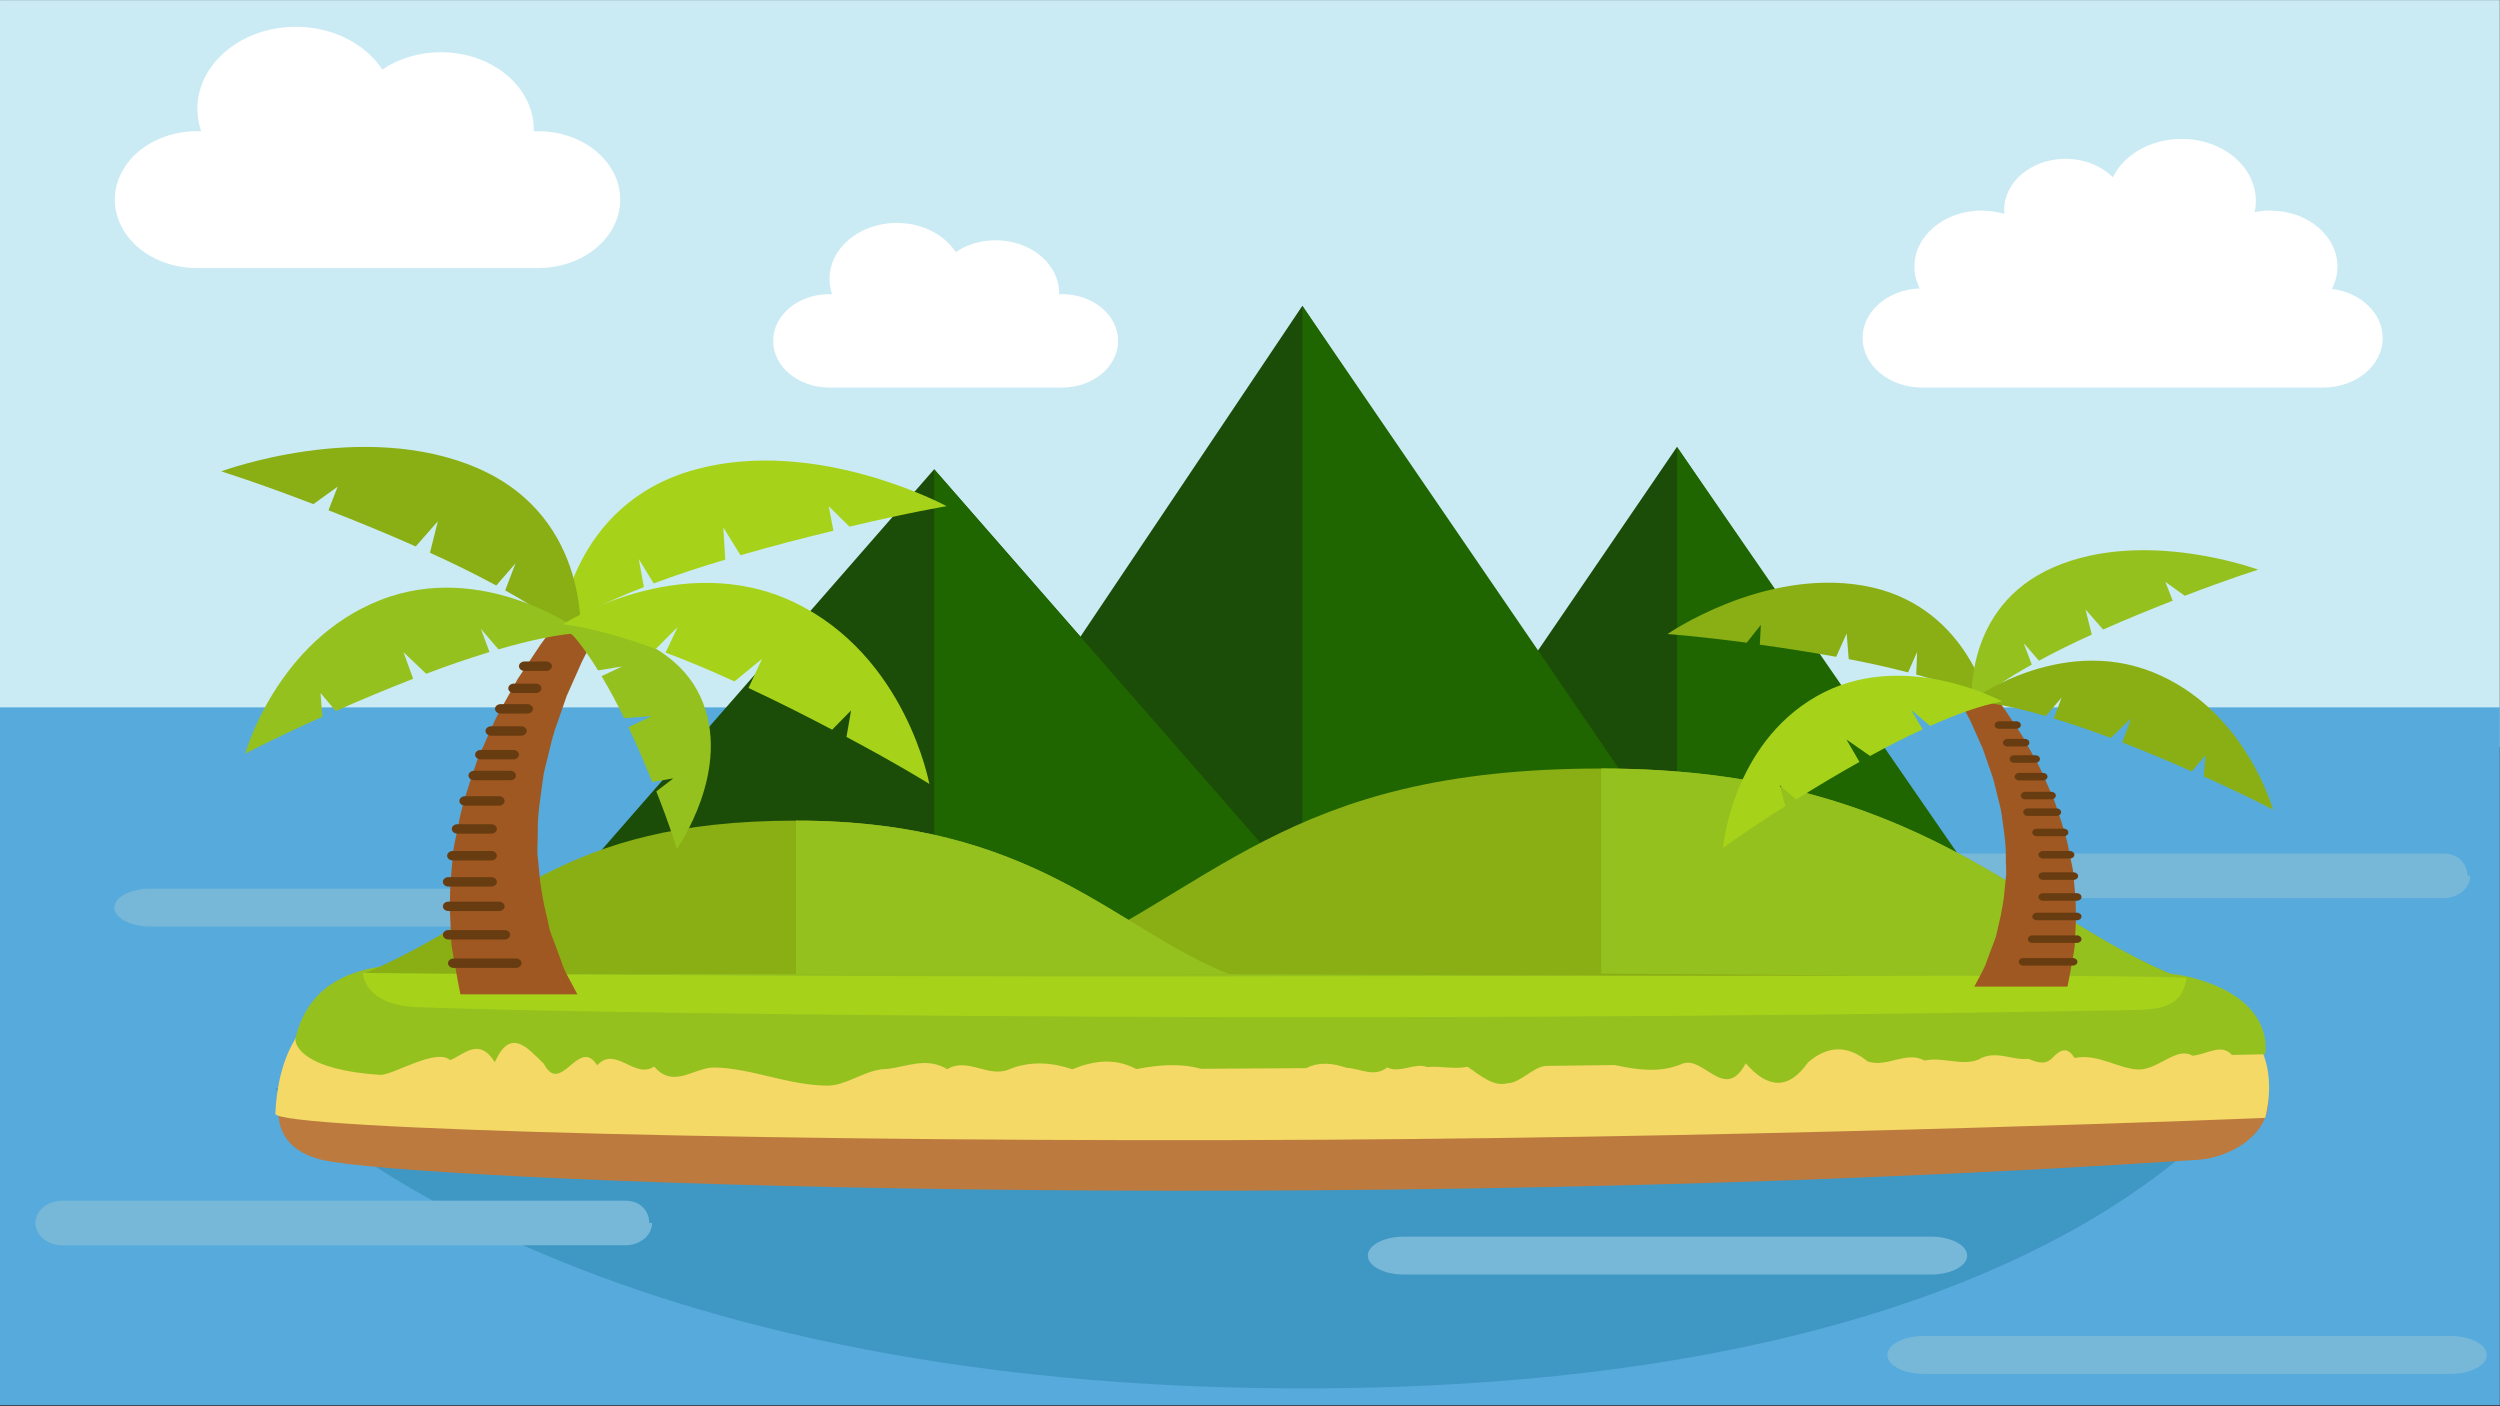 <?xml version="1.0" encoding="UTF-8"?>
<svg width="1920px" height="1080px" viewBox="0 0 1920 1080" version="1.1" xmlns="http://www.w3.org/2000/svg" xmlns:xlink="http://www.w3.org/1999/xlink">
    <rect x="0" y="0" width="1920" height="1080" fill="#333333" stroke="none"/>
    <!-- Generator: Sketch 43.1 (39012) - http://www.bohemiancoding.com/sketch -->
    <title>OH3E9V1</title>
    <desc>Created with Sketch.</desc>
    <defs></defs>
    <g id="Page-1" stroke="none" stroke-width="1" fill="none" fill-rule="evenodd">
        <g id="OH3E9V1">
            <g id="Group-4">
                <polygon id="Fill-1" fill="#CBEBF4" points="0.002 573.746 1919.842 573.746 1919.842 0.089 0.002 0.089"></polygon>
                <polygon id="Fill-3" fill="#57AADC" points="0 1079.198 1919.842 1079.198 1919.842 543.254 0 543.254"></polygon>
            </g>
            <path d="M548.148,697.023 C548.148,705.058 535.7,711.573 520.344,711.573 L115.635,711.573 C100.275,711.573 87.827,705.058 87.827,697.023 C87.827,688.988 100.275,682.476 115.635,682.476 L520.344,682.476 C535.7,682.476 548.148,688.988 548.148,697.023" id="Fill-5" fill="#77B8D8"></path>
            <path d="M1897.114,672.632 C1897.114,682.082 1887.932,689.745 1876.591,689.745 L1444.078,689.745 C1432.736,689.745 1423.547,682.082 1423.547,672.632 C1423.547,663.182 1432.736,655.523 1444.078,655.523 L1876.591,655.523 C1887.932,655.523 1894.925,663.182 1894.925,672.632 L1897.114,672.632" id="Fill-6" fill="#77B8D8"></path>
            <path d="M1017.973,1066.221 C1606.106,1061.625 1740.049,817.899 1740.049,817.899 C1740.049,817.899 822.82,597.167 211.454,836.283 C211.454,836.283 429.842,1070.806 1017.973,1066.221 Z" id="Fill-7" fill="#3F97C4"></path>
            <polyline id="Fill-8" fill="#1B4C08" points="1287.912 736.84 1019.243 736.84 1287.912 343.227 1556.588 736.84 1287.912 736.84"></polyline>
            <polyline id="Fill-9" fill="#1F6600" points="1287.912 684.49 1523.376 684.49 1287.912 343.227 1287.912 684.49"></polyline>
            <polyline id="Fill-10" fill="#1B4C08" points="1000.21 705.43 684.583 705.43 1000.21 234.867 1315.839 705.43 1000.21 705.43"></polyline>
            <polyline id="Fill-11" fill="#1F6600" points="1000.21 696.367 1315.839 696.367 1000.21 234.867 1000.21 696.367"></polyline>
            <polyline id="Fill-12" fill="#1B4C08" points="717.445 721.725 401.82 721.725 717.445 360.386 1033.073 721.725 717.445 721.725"></polyline>
            <polyline id="Fill-13" fill="#1F6600" points="717.447 721.725 1033.073 721.725 717.447 360.388 717.447 721.725"></polyline>
            <path d="M235.068,795.221 C235.068,795.221 179.847,874.233 246.998,890.691 C314.146,907.149 1018.386,934.817 1688.734,890.691 C1718.109,888.758 1775.63,857.767 1716.392,795.221 C1703.004,781.097 1480.788,777.836 1212.36,779.177 C1194.465,779.264 1176.361,779.375 1158.103,779.505 C1139.844,781.549 1121.428,778.592 1102.904,779.943 C1084.384,780.572 1065.75,777.572 1047.054,780.48 C1028.359,780.191 1009.608,780.884 990.837,781.107 C615.485,785.565 235.068,795.221 235.068,795.221" id="Fill-14" fill="#BC7A3F"></path>
            <path d="M1739.608,858.565 C1739.608,858.565 1760.761,789.331 1692.026,772.873 C1623.29,756.416 990.181,710.426 286.683,763.096 C256.655,765.343 214.916,782.446 211.454,855.304 C210.871,867.541 622.326,877.737 1018.383,875.303 C1385.619,873.048 1739.608,858.565 1739.608,858.565" id="Fill-15" fill="#F4D967"></path>
            <path d="M1739.608,809.677 C1739.608,809.677 1749.027,766.518 1680.291,750.061 C1611.556,733.603 1039.895,727.868 337.518,740.283 C307.376,740.813 242.158,735.585 227.096,796.642 C225.383,803.577 234.755,821.761 291.808,825.505 C301.317,826.129 334.962,804.472 345.769,814.223 C356.577,809.609 368.008,796.487 380.017,815.753 C392.027,789.048 404.611,804.146 417.727,817.074 C430.842,842.175 444.489,795.5 458.614,818.188 C472.741,802.674 487.348,829.158 502.389,819.11 C517.433,836.639 532.909,819.632 548.769,819.85 C576.524,820.231 605.466,833.56 635.331,833.778 C650.264,833.885 665.43,820.937 680.79,821.008 C696.154,819.454 711.718,811.396 727.448,821.163 C743.18,811.559 759.077,828.216 775.111,821.218 C791.144,814.753 807.314,815.779 823.585,821.176 C839.857,814.553 856.233,812.268 872.68,821.047 C889.127,818.014 905.646,816.226 922.202,820.832 C938.76,820.751 955.355,820.653 971.959,820.546 C982.352,820.48 992.746,820.411 1003.139,820.333 C1013.525,815.123 1023.913,816.604 1034.281,820.094 C1044.653,820.531 1055.011,827.788 1065.353,819.834 C1075.688,824.571 1086.006,815.827 1096.295,819.551 C1106.585,818.379 1116.843,821.551 1127.068,819.246 C1137.294,826.372 1147.481,834.823 1157.623,831.962 C1167.768,831.855 1177.867,818.707 1187.915,818.594 C1205.495,818.392 1222.922,818.18 1240.139,817.968 C1257.365,821.635 1274.385,824.174 1291.16,817.311 C1307.936,809.22 1324.468,847.351 1340.714,816.635 C1356.961,835.222 1372.92,838.145 1388.555,815.937 C1404.189,802.395 1419.494,802.989 1434.427,815.236 C1449.362,820.168 1463.931,806.771 1478.083,814.535 C1492.237,811.406 1505.982,818.905 1519.265,813.849 C1525.912,809.834 1532.44,810.044 1538.852,811.072 C1545.265,812.1 1551.554,813.939 1557.725,813.178 C1563.897,815.559 1569.938,818.376 1575.849,812.859 C1581.771,806.589 1587.552,802.905 1593.206,812.546 C1611.288,808.742 1627.999,821.516 1643.151,821.389 C1658.319,820.84 1671.928,803.586 1683.804,810.824 C1695.695,809.538 1705.855,801.138 1714.124,810.212 C1722.393,810.044 1728.756,809.91 1733.072,809.817 C1737.372,809.727 1739.608,809.677 1739.608,809.677" id="Fill-16" fill="#95C11F"></path>
            <path d="M611.362,630.237 C427.65,630.237 390.327,701.307 278.718,748.116 L944.007,748.116 C855.547,713.142 795.077,630.237 611.362,630.237" id="Fill-17" fill="#8AAF14"></path>
            <path d="M1229.766,590.227 C984.376,590.227 934.527,685.157 785.453,747.679 L1674.07,750.935 C1555.92,704.222 1475.148,590.227 1229.766,590.227" id="Fill-18" fill="#8AAF14"></path>
            <path d="M1229.762,747.679 L1674.07,750.935 C1555.92,704.222 1475.148,590.227 1229.766,590.227 L1229.762,590.227 L1229.762,747.679" id="Fill-19" fill="#95C11F"></path>
            <path d="M611.362,630.237 L611.362,748.116 L944.007,748.116 C855.547,713.142 795.077,630.237 611.362,630.237" id="Fill-20" fill="#95C11F"></path>
            <path d="M278.813,747.238 C278.813,747.238 278.92,771.327 319.246,773.409 C383.331,776.714 984.968,787.733 1640.49,775.645 C1668.478,775.131 1676.086,767.957 1679.315,751.236 C1679.85,748.431 1308.188,749.355 939.135,749.909 C596.942,750.427 278.813,747.238 278.813,747.238" id="Fill-21" fill="#A6D31A"></path>
            <path d="M413.273,100.787 C412.151,100.787 411.036,100.816 409.927,100.861 C409.94,100.444 409.965,100.029 409.965,99.61 C409.965,66.754 378.007,40.122 338.591,40.122 C321.552,40.122 305.913,45.106 293.64,53.412 C280.797,33.857 255.881,20.596 227.245,20.596 C185.467,20.596 151.597,48.824 151.597,83.643 C151.597,89.614 152.617,95.381 154.476,100.854 C153.405,100.809 152.324,100.787 151.237,100.787 C116.427,100.787 88.203,124.307 88.203,153.323 C88.203,182.336 116.427,205.857 151.237,205.857 L413.273,205.857 C448.08,205.857 476.303,182.336 476.303,153.323 C476.303,124.307 448.08,100.787 413.273,100.787" id="Fill-22" fill="#FFFFFF"></path>
            <path d="M1790.861,221.897 C1793.618,216.639 1795.161,210.838 1795.161,204.734 C1795.161,180.991 1772.055,161.743 1743.562,161.743 C1739.42,161.743 1735.388,162.165 1731.513,162.937 C1732.143,160.11 1732.49,157.2 1732.49,154.223 C1732.49,127.965 1706.942,106.68 1675.441,106.68 C1651.61,106.68 1631.198,118.866 1622.662,136.168 C1614.004,127.501 1600.961,121.981 1586.371,121.981 C1560.302,121.981 1539.165,139.594 1539.165,161.319 C1539.165,162.314 1539.222,163.296 1539.31,164.273 C1533.859,162.639 1527.984,161.743 1521.858,161.743 C1493.372,161.743 1470.273,180.991 1470.273,204.734 C1470.273,210.692 1471.732,216.368 1474.362,221.527 C1449.968,222.321 1430.481,239.045 1430.481,259.566 C1430.481,280.597 1450.936,297.643 1476.169,297.643 L1784.199,297.643 C1809.431,297.643 1829.892,280.597 1829.892,259.566 C1829.892,240.426 1812.928,224.591 1790.861,221.897" id="Fill-23" fill="#FFFFFF"></path>
            <path d="M1533.533,609.026 C1532.179,603.341 1530.861,597.582 1528.693,592.018 L1522.799,575.071 C1520.344,569.554 1517.906,564.047 1515.471,558.58 C1513.228,553.036 1510.204,547.816 1507.408,542.573 C1509.109,534.5 1512.853,526.814 1522.925,525.282 C1523.505,525.195 1523.971,525.021 1524.337,524.787 C1526.252,527.259 1528.145,529.761 1530.15,532.238 C1534.104,537.364 1538.295,542.483 1541.744,548.019 C1545.387,553.496 1549.073,559.013 1552.744,564.561 L1562.452,581.918 C1565.909,587.692 1568.495,593.735 1571.149,599.78 C1573.661,605.861 1576.841,611.762 1578.779,617.954 C1582.858,630.3 1587.221,642.497 1589.237,654.773 C1590.308,660.876 1592.23,666.858 1592.513,672.848 C1593.017,678.848 1593.553,684.727 1594.041,690.434 C1594.214,693.311 1594.356,704.5 1594.262,707.21 C1594.01,712.664 1593.789,717.942 1593.569,722.996 C1593.584,728.106 1592.308,732.86 1591.631,737.458 C1590.796,742.045 1588.434,755.429 1587.835,757.721 L1516.246,757.721 C1516.95,756.392 1517.704,754.969 1518.54,753.386 C1520.738,748.994 1524.167,743.81 1526.116,737.366 C1527.304,734.178 1528.588,730.791 1529.901,727.214 C1531.139,723.611 1533.026,719.882 1533.678,715.792 C1534.595,711.719 1535.568,707.475 1536.584,703.095 C1537.101,700.873 1538.673,691.691 1538.963,689.314 C1539.432,684.5 1539.917,679.565 1540.428,674.517 C1541.193,669.449 1540.38,664.246 1540.468,658.923 C1540.755,648.243 1538.856,637.254 1537.312,625.952 C1536.663,620.28 1534.762,614.732 1533.533,609.026" id="Fill-24" fill="#A05822"></path>
            <path d="M1352.323,479.916 L1341.466,493.591 C1303.833,488.543 1280.632,486.946 1280.632,486.946 C1280.632,486.946 1353.699,436.368 1430.967,449.741 C1509.38,463.315 1526.239,538.354 1526.239,538.354 C1512.417,530.671 1493.232,523.923 1471.646,518.06 L1472.363,500.694 L1465.426,516.407 C1450.172,512.46 1436.165,509.337 1419.822,506.218 L1418.236,486.556 L1410.198,504.448 C1389.896,500.728 1369.733,497.634 1351.57,495.132 L1352.323,479.916" id="Fill-25" fill="#8AAF14"></path>
            <path d="M1662.997,446.862 L1677.882,457.592 C1712.486,444.272 1734.316,437.525 1734.316,437.525 C1734.316,437.525 1647.593,405.234 1577.503,435.485 C1506.394,466.174 1514.437,542.221 1514.437,542.221 C1525.266,531.721 1541.549,520.908 1560.447,510.409 L1554.131,493.846 L1565.901,507.419 C1579.314,500.194 1591.789,494.033 1606.515,487.364 L1601.68,468.07 L1615.21,483.5 C1633.559,475.35 1651.972,467.84 1668.652,461.348 L1662.997,446.862" id="Fill-26" fill="#95C11F"></path>
            <path d="M1693.821,579.962 L1692.498,596.322 C1726.078,611.344 1745.688,621.81 1745.688,621.81 C1745.688,621.81 1724.44,544.657 1653.279,516.206 C1581.078,487.343 1513.029,538.457 1513.029,538.457 C1529.615,539.343 1549.771,543.678 1571.201,549.936 L1583.283,535.77 L1577.345,551.771 C1592.34,556.351 1605.759,560.949 1621.006,566.733 L1636.599,551.907 L1629.952,570.197 C1648.806,577.507 1667.077,585.243 1683.331,592.443 L1693.821,579.962" id="Fill-27" fill="#8AAF14"></path>
            <path d="M1535.313,559.729 L1548.525,559.729 C1550.45,559.729 1552.011,558.427 1552.011,556.828 C1552.011,555.224 1550.45,553.922 1548.525,553.922 L1535.313,553.922 C1533.389,553.922 1531.832,555.224 1531.832,556.828 C1531.832,558.427 1533.389,559.729 1535.313,559.729" id="Fill-28" fill="#683C11"></path>
            <path d="M1541.728,573.271 L1555.077,573.271 C1557,573.271 1558.553,571.972 1558.553,570.368 C1558.553,568.767 1557,567.464 1555.077,567.464 L1541.728,567.464 C1539.804,567.464 1538.241,568.767 1538.241,570.368 C1538.241,571.972 1539.804,573.271 1541.728,573.271" id="Fill-29" fill="#683C11"></path>
            <path d="M1546.918,585.841 L1563.198,585.841 C1565.123,585.841 1566.685,584.547 1566.685,582.943 C1566.685,581.343 1565.123,580.043 1563.198,580.043 L1546.918,580.043 C1544.997,580.043 1543.436,581.343 1543.436,582.943 C1543.436,584.547 1544.997,585.841 1546.918,585.841" id="Fill-30" fill="#683C11"></path>
            <path d="M1550.721,599.388 L1569.002,599.388 C1570.927,599.388 1572.48,598.086 1572.48,596.485 C1572.48,594.882 1570.927,593.585 1569.002,593.585 L1550.721,593.585 C1548.802,593.585 1547.24,594.882 1547.24,596.485 C1547.24,598.086 1548.802,599.388 1550.721,599.388" id="Fill-31" fill="#683C11"></path>
            <path d="M1555.491,613.894 L1575.392,613.894 C1577.314,613.894 1578.873,612.597 1578.873,610.991 C1578.873,609.395 1577.314,608.093 1575.392,608.093 L1555.491,608.093 C1553.568,608.093 1552.011,609.395 1552.011,610.991 C1552.011,612.597 1553.568,613.894 1555.491,613.894" id="Fill-32" fill="#683C11"></path>
            <path d="M1557.311,626.646 L1579.456,626.646 C1581.362,626.646 1582.937,625.345 1582.937,623.747 C1582.937,622.144 1581.362,620.84 1579.456,620.84 L1557.311,620.84 C1555.397,620.84 1553.834,622.144 1553.834,623.747 C1553.834,625.345 1555.397,626.646 1557.311,626.646" id="Fill-33" fill="#683C11"></path>
            <path d="M1564.279,642.221 L1585,642.221 C1586.922,642.221 1588.497,640.918 1588.497,639.318 C1588.497,637.714 1586.922,636.415 1585,636.415 L1564.279,636.415 C1562.355,636.415 1560.795,637.714 1560.795,639.318 C1560.795,640.918 1562.355,642.221 1564.279,642.221" id="Fill-34" fill="#683C11"></path>
            <path d="M1569.002,659.358 L1589.647,659.358 C1591.568,659.358 1593.127,658.056 1593.127,656.457 C1593.127,654.855 1591.568,653.551 1589.647,653.551 L1569.002,653.551 C1567.082,653.551 1565.523,654.855 1565.523,656.457 C1565.523,658.056 1567.082,659.358 1569.002,659.358" id="Fill-35" fill="#683C11"></path>
            <path d="M1569.002,675.749 L1592.513,675.749 C1594.435,675.749 1595.994,674.448 1595.994,672.848 C1595.994,671.241 1594.435,669.948 1592.513,669.948 L1569.002,669.948 C1567.082,669.948 1565.523,671.241 1565.523,672.848 C1565.523,674.448 1567.082,675.749 1569.002,675.749" id="Fill-36" fill="#683C11"></path>
            <path d="M1569.002,691.765 L1595.112,691.765 C1597.034,691.765 1598.593,690.464 1598.593,688.862 C1598.593,687.258 1597.034,685.959 1595.112,685.959 L1569.002,685.959 C1567.082,685.959 1565.523,687.258 1565.523,688.862 C1565.523,690.464 1567.082,691.765 1569.002,691.765" id="Fill-37" fill="#683C11"></path>
            <path d="M1564.279,706.756 L1595.112,706.756 C1597.034,706.756 1598.593,705.456 1598.593,703.856 C1598.593,702.252 1597.034,700.952 1595.112,700.952 L1564.279,700.952 C1562.355,700.952 1560.795,702.252 1560.795,703.856 C1560.795,705.456 1562.355,706.756 1564.279,706.756" id="Fill-38" fill="#683C11"></path>
            <path d="M1560.88,724.166 L1595.112,724.166 C1597.034,724.166 1598.593,722.87 1598.593,721.269 C1598.593,719.665 1597.034,718.362 1595.112,718.362 L1560.88,718.362 C1558.955,718.362 1557.394,719.665 1557.394,721.269 C1557.394,722.87 1558.955,724.166 1560.88,724.166" id="Fill-39" fill="#683C11"></path>
            <path d="M1553.913,741.577 L1591.978,741.577 C1593.899,741.577 1595.459,740.28 1595.459,738.676 C1595.459,737.075 1593.899,735.774 1591.978,735.774 L1553.913,735.774 C1551.993,735.774 1550.429,737.075 1550.429,738.676 C1550.429,740.28 1551.993,741.577 1553.913,741.577" id="Fill-40" fill="#683C11"></path>
            <path d="M1366.766,603.061 L1371.124,619.054 C1340.741,638.241 1323.332,651.111 1323.332,651.111 C1323.332,651.111 1329.949,572.145 1394.945,534.834 C1460.903,496.98 1537.63,538.675 1537.63,538.675 C1521.417,541.694 1502.313,548.587 1482.306,557.543 L1467.74,545.104 L1476.571,560.144 C1462.607,566.609 1450.219,572.888 1436.226,580.579 L1418.078,567.946 L1428.044,585.151 C1410.784,594.81 1394.17,604.816 1379.447,614.03 L1366.766,603.061" id="Fill-41" fill="#A6D31A"></path>
            <path d="M421.738,577.132 C423.441,569.992 425.095,562.771 427.817,555.789 L435.202,534.536 C438.284,527.613 441.346,520.709 444.397,513.85 C447.212,506.894 451.005,500.351 454.511,493.771 C452.378,483.646 447.677,474.006 435.048,472.088 C434.32,471.976 433.737,471.756 433.271,471.466 C430.872,474.565 428.503,477.704 425.983,480.811 C421.023,487.239 415.764,493.663 411.445,500.6 C406.871,507.477 402.25,514.396 397.642,521.353 L385.465,543.125 C381.133,550.363 377.889,557.947 374.562,565.528 C371.406,573.153 367.41,580.559 364.989,588.324 C359.876,603.806 354.4,619.111 351.875,634.509 C350.524,642.166 348.119,649.664 347.766,657.174 C347.125,664.705 346.465,672.078 345.85,679.242 C345.633,682.846 345.441,696.883 345.57,700.283 C345.887,707.121 346.159,713.738 346.43,720.087 C346.411,726.492 348.01,732.453 348.871,738.222 C349.917,743.973 352.889,760.762 353.619,763.637 L443.421,763.637 C442.539,761.967 441.598,760.185 440.548,758.2 C437.788,752.688 433.492,746.186 431.046,738.105 C429.551,734.104 427.947,729.854 426.297,725.373 C424.742,720.854 422.38,716.174 421.56,711.044 C420.411,705.934 419.19,700.608 417.913,695.119 C417.268,692.332 415.296,680.814 414.931,677.831 C414.344,671.79 413.731,665.603 413.095,659.277 C412.137,652.914 413.156,646.392 413.036,639.71 C412.683,626.316 415.065,612.536 416.998,598.357 C417.815,591.243 420.196,584.285 421.738,577.132" id="Fill-42" fill="#A05822"></path>
            <path d="M636.449,388.76 L652.392,404.464 C698.381,393.559 726.998,388.731 726.998,388.731 C726.998,388.731 627.057,334.681 533.161,360.819 C437.886,387.342 430.132,482.88 430.132,482.88 C445.993,471.617 468.693,460.857 494.547,450.905 L490.592,429.363 L502.013,448.083 C520.315,441.299 537.214,435.69 557.013,429.805 L555.519,405.117 L568.689,426.418 C593.327,419.292 617.892,412.967 640.074,407.623 L636.449,388.76" id="Fill-43" fill="#A6D31A"></path>
            <path d="M259.345,373.721 L240.68,387.179 C197.269,370.472 169.897,362.01 169.897,362.01 C169.897,362.01 278.672,321.508 366.58,359.45 C455.779,397.944 445.694,493.331 445.694,493.331 C432.109,480.158 411.686,466.6 387.99,453.429 L395.9,432.656 L381.14,449.682 C364.323,440.616 348.667,432.892 330.202,424.523 L336.265,400.326 L319.292,419.672 C296.279,409.457 273.183,400.032 252.257,391.892 L259.345,373.721" id="Fill-44" fill="#8AAF14"></path>
            <path d="M517.08,597.8 L504.05,607.799 C514.814,634.954 519.832,651.909 519.832,651.909 C519.832,651.909 563.321,590.555 538.006,535.237 C512.319,479.104 429.889,477.348 429.889,477.348 C440.061,486.488 449.998,499.727 459.343,514.879 L477.754,511.865 L461.991,519.254 C468.382,529.984 473.717,539.917 479.378,551.574 L500.572,549.936 L482.638,558.446 C489.512,572.948 495.694,587.438 500.962,600.536 L517.08,597.8" id="Fill-45" fill="#95C11F"></path>
            <path d="M246.144,532.191 L247.62,550.421 C210.187,567.171 188.344,578.83 188.344,578.83 C188.344,578.83 212.021,492.845 291.33,461.139 C371.8,428.966 447.632,485.936 447.632,485.936 C429.146,486.921 406.682,491.755 382.801,498.726 L369.341,482.94 L375.944,500.77 C359.232,505.875 344.288,511.004 327.288,517.448 L309.925,500.926 L317.324,521.306 C296.318,529.452 275.948,538.077 257.828,546.099 L246.144,532.191" id="Fill-46" fill="#95C11F"></path>
            <path d="M419.508,515.29 L402.932,515.29 C400.519,515.29 398.565,513.661 398.565,511.651 C398.565,509.641 400.519,508.01 402.932,508.01 L419.508,508.01 C421.923,508.01 423.877,509.641 423.877,511.651 C423.877,513.661 421.923,515.29 419.508,515.29" id="Fill-47" fill="#683C11"></path>
            <path d="M411.461,532.276 L394.721,532.276 C392.307,532.276 390.354,530.646 390.354,528.635 C390.354,526.626 392.307,524.997 394.721,524.997 L411.461,524.997 C413.876,524.997 415.83,526.626 415.83,528.635 C415.83,530.646 413.876,532.276 411.461,532.276" id="Fill-48" fill="#683C11"></path>
            <path d="M404.95,548.049 L384.531,548.049 C382.116,548.049 380.163,546.419 380.163,544.408 C380.163,542.399 382.116,540.769 384.531,540.769 L404.95,540.769 C407.366,540.769 409.318,542.399 409.318,544.408 C409.318,546.419 407.366,548.049 404.95,548.049" id="Fill-49" fill="#683C11"></path>
            <path d="M400.182,565.037 L377.252,565.037 C374.836,565.037 372.885,563.404 372.885,561.395 C372.885,559.386 374.836,557.755 377.252,557.755 L400.182,557.755 C402.592,557.755 404.548,559.386 404.548,561.395 C404.548,563.404 402.592,565.037 400.182,565.037" id="Fill-50" fill="#683C11"></path>
            <path d="M394.197,583.234 L369.246,583.234 C366.83,583.234 364.879,581.604 364.879,579.594 C364.879,577.583 366.83,575.953 369.246,575.953 L394.197,575.953 C396.612,575.953 398.565,577.583 398.565,579.594 C398.565,581.604 396.612,583.234 394.197,583.234" id="Fill-51" fill="#683C11"></path>
            <path d="M391.912,599.228 L364.148,599.228 C361.737,599.228 359.782,597.595 359.782,595.587 C359.782,593.58 361.737,591.949 364.148,591.949 L391.912,591.949 C394.325,591.949 396.279,593.58 396.279,595.587 C396.279,597.595 394.325,599.228 391.912,599.228" id="Fill-52" fill="#683C11"></path>
            <path d="M383.176,618.76 L357.174,618.76 C354.762,618.76 352.807,617.132 352.807,615.118 C352.807,613.111 354.762,611.481 357.174,611.481 L383.176,611.481 C385.591,611.481 387.544,613.111 387.544,615.118 C387.544,617.132 385.591,618.76 383.176,618.76" id="Fill-53" fill="#683C11"></path>
            <path d="M377.252,640.259 L351.351,640.259 C348.938,640.259 346.983,638.627 346.983,636.619 C346.983,634.612 348.938,632.981 351.351,632.981 L377.252,632.981 C379.664,632.981 381.619,634.612 381.619,636.619 C381.619,638.627 379.664,640.259 377.252,640.259" id="Fill-54" fill="#683C11"></path>
            <path d="M377.252,660.816 L347.766,660.816 C345.351,660.816 343.398,659.188 343.398,657.174 C343.398,655.167 345.351,653.537 347.766,653.537 L377.252,653.537 C379.664,653.537 381.619,655.167 381.619,657.174 C381.619,659.188 379.664,660.816 377.252,660.816" id="Fill-55" fill="#683C11"></path>
            <path d="M377.252,680.906 L344.496,680.906 C342.081,680.906 340.128,679.273 340.128,677.265 C340.128,675.252 342.081,673.627 344.496,673.627 L377.252,673.627 C379.664,673.627 381.619,675.252 381.619,677.265 C381.619,679.273 379.664,680.906 377.252,680.906" id="Fill-56" fill="#683C11"></path>
            <path d="M383.176,699.71 L344.496,699.71 C342.081,699.71 340.128,698.077 340.128,696.07 C340.128,694.059 342.081,692.43 344.496,692.43 L383.176,692.43 C385.591,692.43 387.544,694.059 387.544,696.07 C387.544,698.077 385.591,699.71 383.176,699.71" id="Fill-57" fill="#683C11"></path>
            <path d="M387.442,721.55 L344.496,721.55 C342.081,721.55 340.128,719.919 340.128,717.912 C340.128,715.898 342.081,714.268 344.496,714.268 L387.442,714.268 C389.855,714.268 391.811,715.898 391.811,717.912 C391.811,719.919 389.855,721.55 387.442,721.55" id="Fill-58" fill="#683C11"></path>
            <path d="M653.617,545.633 L650.102,565.992 C690.405,587.428 713.731,602.069 713.731,602.069 C713.731,602.069 695.928,503.887 610.166,462.69 C523.136,420.883 432.227,479.443 432.227,479.443 C452.865,481.856 477.582,488.872 503.673,498.389 L520.386,481.625 L511.159,501.168 C529.399,508.086 545.644,514.895 564.066,523.338 L585.233,506.022 L574.855,528.369 C597.599,539.003 619.574,550.122 639.088,560.403 L653.617,545.633" id="Fill-59" fill="#A6D31A"></path>
            <path d="M396.177,743.389 L348.438,743.389 C346.025,743.389 344.072,741.758 344.072,739.75 C344.072,737.742 346.025,736.11 348.438,736.11 L396.177,736.11 C398.591,736.11 400.546,737.742 400.546,739.75 C400.546,741.758 398.591,743.389 396.177,743.389" id="Fill-60" fill="#683C11"></path>
            <path d="M1510.793,964.294 C1510.793,972.329 1498.347,978.844 1482.99,978.844 L1078.281,978.844 C1062.921,978.844 1050.473,972.329 1050.473,964.294 C1050.473,956.259 1062.921,949.747 1078.281,949.747 L1482.99,949.747 C1498.347,949.747 1510.793,956.259 1510.793,964.294" id="Fill-69" fill="#77B8D8"></path>
            <path d="M500.807,939.246 C500.807,948.694 491.616,956.356 480.279,956.356 L47.768,956.356 C36.426,956.356 27.236,948.694 27.236,939.246 C27.236,929.795 36.426,922.137 47.768,922.137 L480.279,922.137 C491.616,922.137 498.616,929.795 498.616,939.246 L500.807,939.246" id="Fill-75" fill="#77B8D8"></path>
            <path d="M1909.841,1040.602 C1909.841,1048.637 1897.398,1055.152 1882.041,1055.152 L1477.329,1055.152 C1461.969,1055.152 1449.523,1048.637 1449.523,1040.602 C1449.523,1032.567 1461.969,1026.055 1477.329,1026.055 L1882.041,1026.055 C1897.398,1026.055 1909.841,1032.567 1909.841,1040.602" id="Fill-76" fill="#77B8D8"></path>
            <path d="M815.658,225.934 C814.894,225.934 814.132,225.953 813.376,225.986 C813.385,225.701 813.401,225.418 813.401,225.132 C813.401,202.707 791.59,184.53 764.688,184.53 C753.059,184.53 742.385,187.933 734.01,193.601 C725.243,180.255 708.239,171.204 688.694,171.204 C660.181,171.204 637.064,190.469 637.064,214.234 C637.064,218.31 637.76,222.245 639.028,225.98 C638.297,225.949 637.56,225.934 636.818,225.934 C613.06,225.934 593.798,241.988 593.798,261.791 C593.798,281.593 613.06,297.643 636.818,297.643 L815.658,297.643 C839.415,297.643 858.678,281.593 858.678,261.791 C858.678,241.988 839.415,225.934 815.658,225.934" id="Fill-77" fill="#FFFFFF"></path>
        </g>
    </g>
</svg>